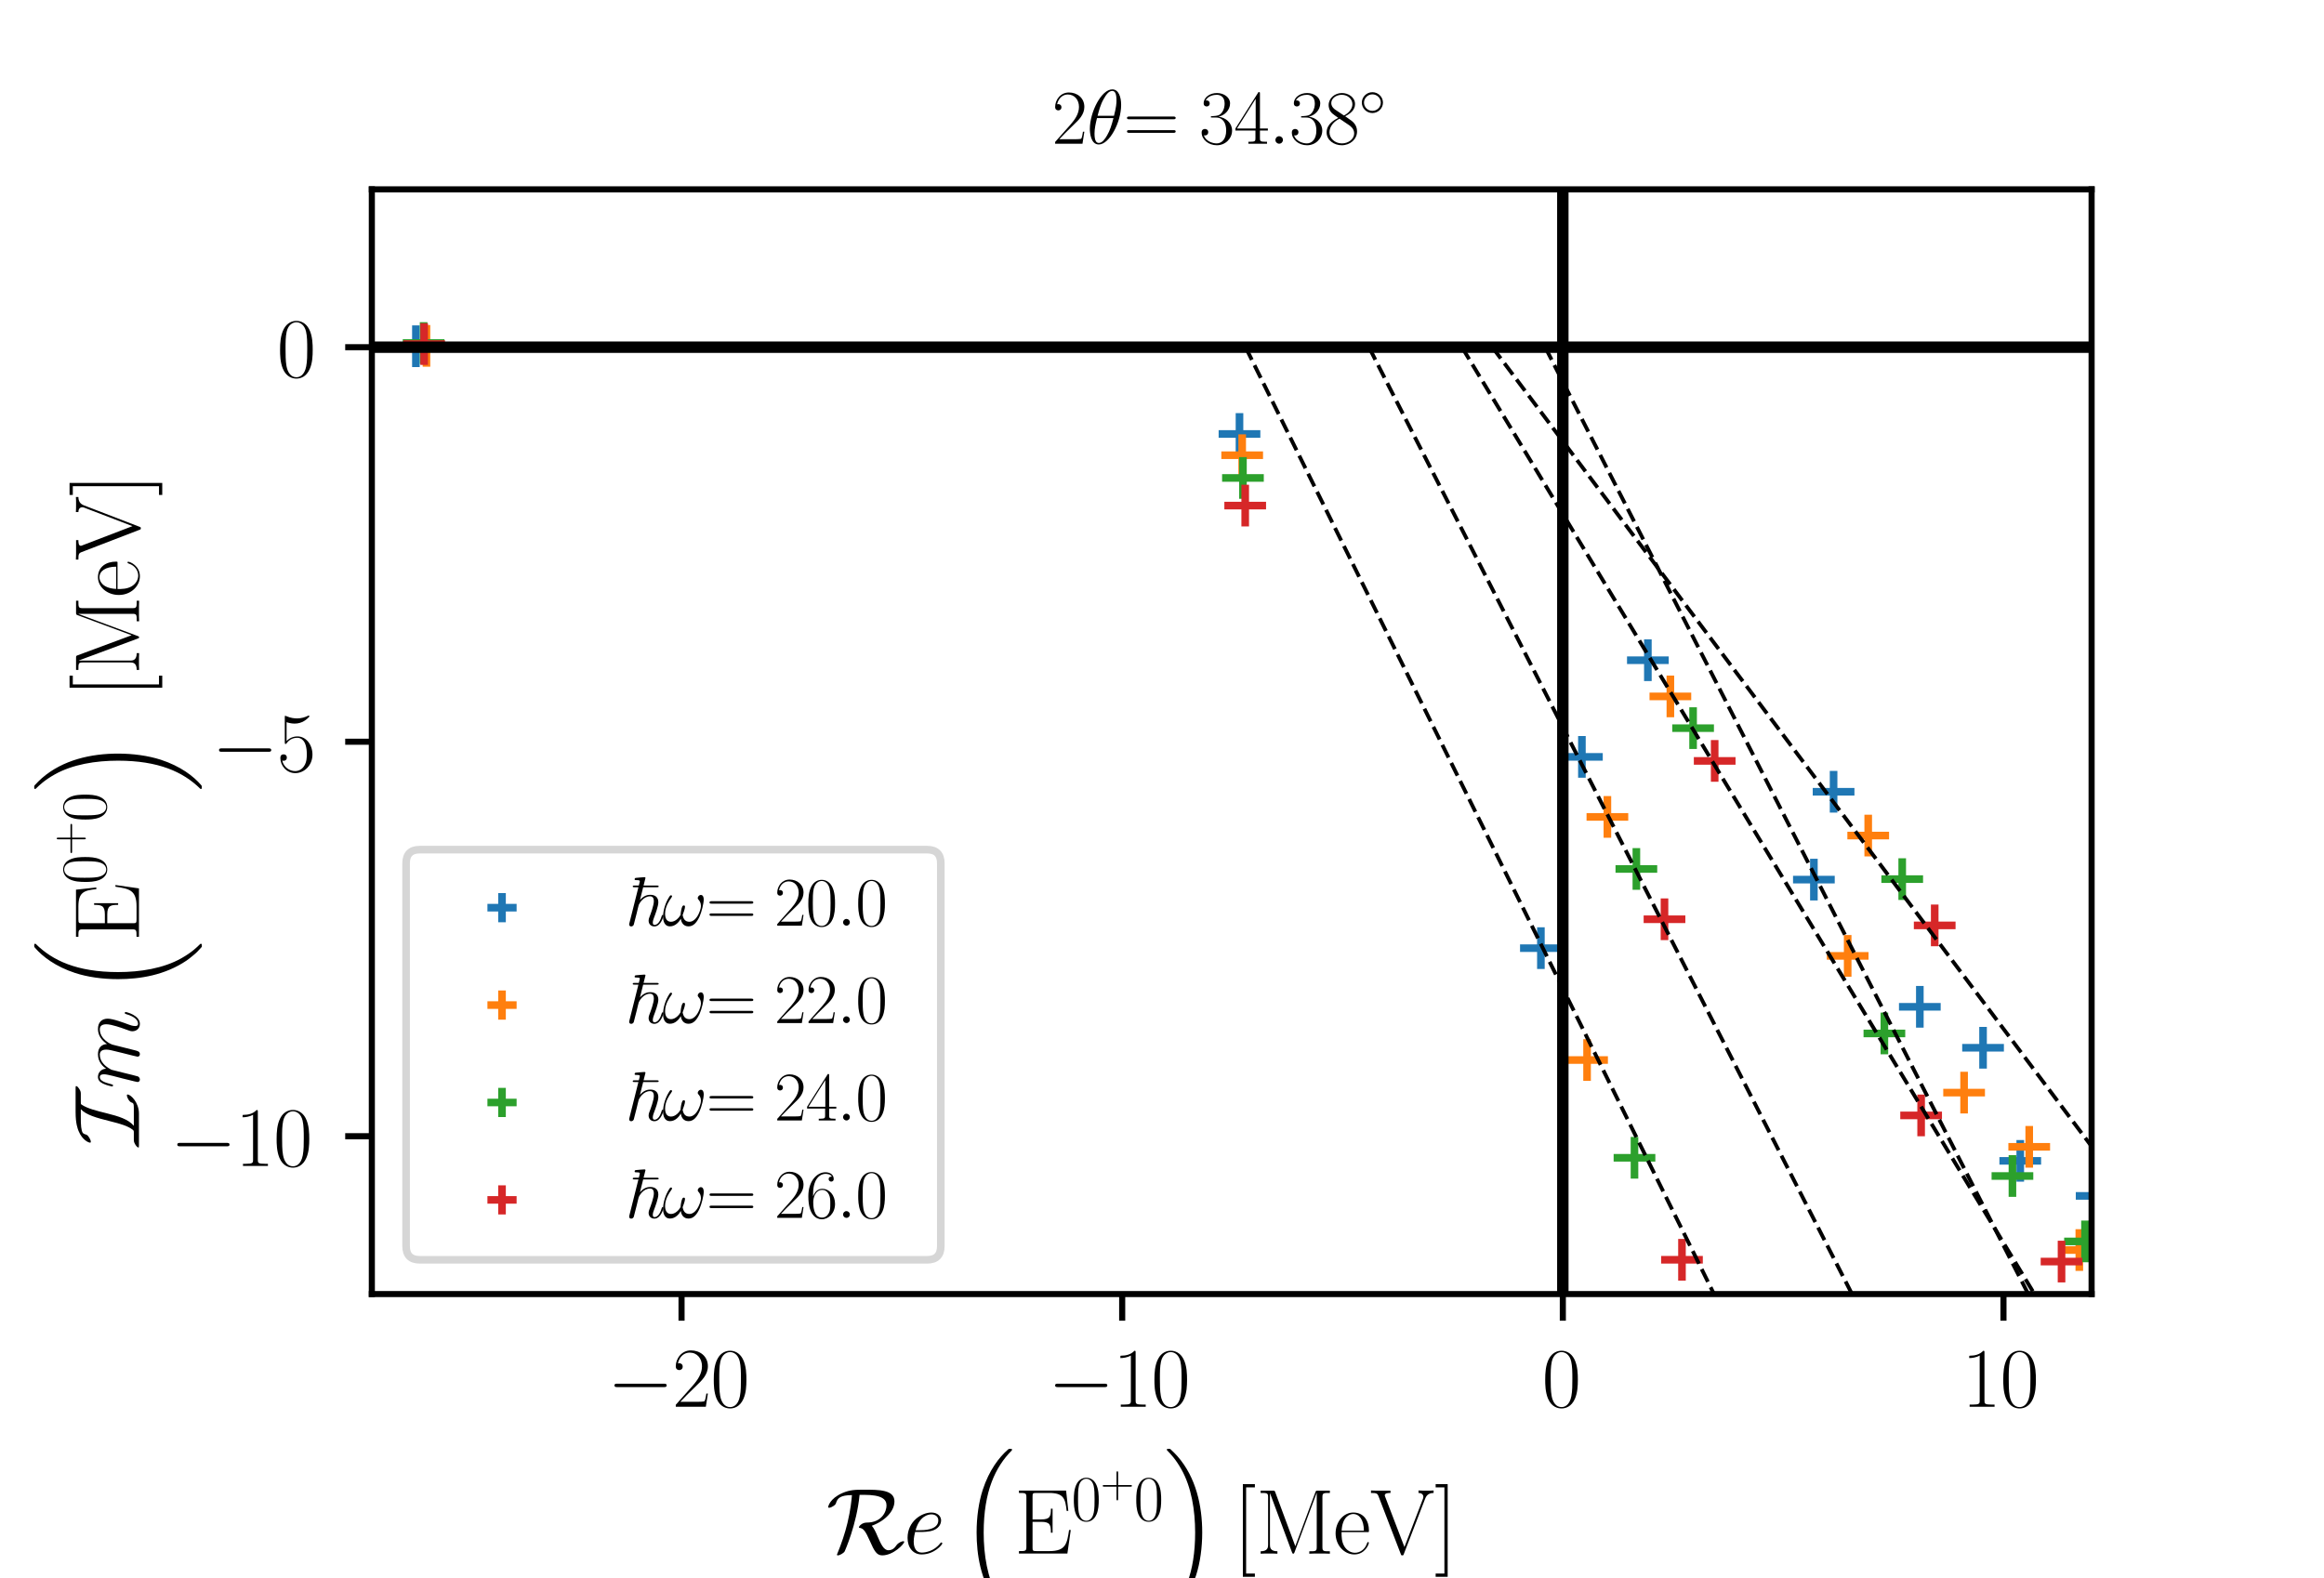 <?xml version="1.0" encoding="utf-8" standalone="no"?>
<!DOCTYPE svg PUBLIC "-//W3C//DTD SVG 1.1//EN"
  "http://www.w3.org/Graphics/SVG/1.1/DTD/svg11.dtd">
<svg xmlns:xlink="http://www.w3.org/1999/xlink" width="305.28pt" height="207.36pt" viewBox="0 0 305.28 207.36" xmlns="http://www.w3.org/2000/svg" version="1.1">
 <defs>
  <style type="text/css">*{stroke-linejoin: round; stroke-linecap: butt}</style>
 </defs>
 <g id="figure_1">
  <g id="patch_1">
   <path d="M 0 207.36 
L 305.28 207.36 
L 305.28 0 
L 0 0 
z
" style="fill: #ffffff"/>
  </g>
  <g id="axes_1">
   <g id="patch_2">
    <path d="M 48.845 170.035 
L 274.752 170.035 
L 274.752 24.883 
L 48.845 24.883 
z
" style="fill: #ffffff"/>
   </g>
   <g id="PathCollection_1">
    <defs>
     <path id="m3ebaf6b8e3" d="M -2.739 0 
L 2.739 0 
M 0 2.739 
L 0 -2.739 
" style="stroke: #1f77b4"/>
    </defs>
    <g clip-path="url(#p016a224d97)">
     <use xlink:href="#m3ebaf6b8e3" x="54.633" y="45.497" style="fill: #1f77b4; stroke: #1f77b4"/>
     <use xlink:href="#m3ebaf6b8e3" x="162.819" y="57.021" style="fill: #1f77b4; stroke: #1f77b4"/>
     <use xlink:href="#m3ebaf6b8e3" x="202.411" y="124.586" style="fill: #1f77b4; stroke: #1f77b4"/>
     <use xlink:href="#m3ebaf6b8e3" x="207.799" y="99.455" style="fill: #1f77b4; stroke: #1f77b4"/>
     <use xlink:href="#m3ebaf6b8e3" x="216.464" y="86.752" style="fill: #1f77b4; stroke: #1f77b4"/>
     <use xlink:href="#m3ebaf6b8e3" x="238.272" y="115.579" style="fill: #1f77b4; stroke: #1f77b4"/>
     <use xlink:href="#m3ebaf6b8e3" x="240.86" y="104.033" style="fill: #1f77b4; stroke: #1f77b4"/>
     <use xlink:href="#m3ebaf6b8e3" x="252.189" y="132.29" style="fill: #1f77b4; stroke: #1f77b4"/>
     <use xlink:href="#m3ebaf6b8e3" x="260.493" y="137.676" style="fill: #1f77b4; stroke: #1f77b4"/>
     <use xlink:href="#m3ebaf6b8e3" x="265.381" y="152.534" style="fill: #1f77b4; stroke: #1f77b4"/>
     <use xlink:href="#m3ebaf6b8e3" x="267.893" y="182.641" style="fill: #1f77b4; stroke: #1f77b4"/>
     <use xlink:href="#m3ebaf6b8e3" x="275.186" y="232.347" style="fill: #1f77b4; stroke: #1f77b4"/>
     <use xlink:href="#m3ebaf6b8e3" x="275.414" y="157.139" style="fill: #1f77b4; stroke: #1f77b4"/>
     <use xlink:href="#m3ebaf6b8e3" x="280.058" y="158.918" style="fill: #1f77b4; stroke: #1f77b4"/>
     <use xlink:href="#m3ebaf6b8e3" x="284.55" y="163.893" style="fill: #1f77b4; stroke: #1f77b4"/>
     <use xlink:href="#m3ebaf6b8e3" x="293.862" y="173.938" style="fill: #1f77b4; stroke: #1f77b4"/>
     <use xlink:href="#m3ebaf6b8e3" x="294.027" y="185.915" style="fill: #1f77b4; stroke: #1f77b4"/>
     <use xlink:href="#m3ebaf6b8e3" x="297.922" y="178.644" style="fill: #1f77b4; stroke: #1f77b4"/>
     <use xlink:href="#m3ebaf6b8e3" x="298.518" y="176.29" style="fill: #1f77b4; stroke: #1f77b4"/>
     <use xlink:href="#m3ebaf6b8e3" x="302.279" y="218.54" style="fill: #1f77b4; stroke: #1f77b4"/>
    </g>
   </g>
   <g id="PathCollection_2">
    <defs>
     <path id="m30202d08fd" d="M -2.739 0 
L 2.739 0 
M 0 2.739 
L 0 -2.739 
" style="stroke: #ff7f0e"/>
    </defs>
    <g clip-path="url(#p016a224d97)">
     <use xlink:href="#m30202d08fd" x="56.022" y="45.448" style="fill: #ff7f0e; stroke: #ff7f0e"/>
     <use xlink:href="#m30202d08fd" x="163.173" y="59.816" style="fill: #ff7f0e; stroke: #ff7f0e"/>
     <use xlink:href="#m30202d08fd" x="208.477" y="139.282" style="fill: #ff7f0e; stroke: #ff7f0e"/>
     <use xlink:href="#m30202d08fd" x="211.147" y="107.338" style="fill: #ff7f0e; stroke: #ff7f0e"/>
     <use xlink:href="#m30202d08fd" x="219.42" y="91.509" style="fill: #ff7f0e; stroke: #ff7f0e"/>
     <use xlink:href="#m30202d08fd" x="242.711" y="125.599" style="fill: #ff7f0e; stroke: #ff7f0e"/>
     <use xlink:href="#m30202d08fd" x="245.409" y="109.79" style="fill: #ff7f0e; stroke: #ff7f0e"/>
     <use xlink:href="#m30202d08fd" x="258.004" y="143.568" style="fill: #ff7f0e; stroke: #ff7f0e"/>
     <use xlink:href="#m30202d08fd" x="266.558" y="150.692" style="fill: #ff7f0e; stroke: #ff7f0e"/>
     <use xlink:href="#m30202d08fd" x="273.138" y="164.255" style="fill: #ff7f0e; stroke: #ff7f0e"/>
     <use xlink:href="#m30202d08fd" x="277.974" y="198.778" style="fill: #ff7f0e; stroke: #ff7f0e"/>
     <use xlink:href="#m30202d08fd" x="283.851" y="169.516" style="fill: #ff7f0e; stroke: #ff7f0e"/>
     <use xlink:href="#m30202d08fd" x="289.073" y="171.884" style="fill: #ff7f0e; stroke: #ff7f0e"/>
     <use xlink:href="#m30202d08fd" x="289.297" y="257.554" style="fill: #ff7f0e; stroke: #ff7f0e"/>
     <use xlink:href="#m30202d08fd" x="293.348" y="177.277" style="fill: #ff7f0e; stroke: #ff7f0e"/>
     <use xlink:href="#m30202d08fd" x="303.391" y="190.131" style="fill: #ff7f0e; stroke: #ff7f0e"/>
     <use xlink:href="#m30202d08fd" x="304.749" y="202.05" style="fill: #ff7f0e; stroke: #ff7f0e"/>
     <use xlink:href="#m30202d08fd" x="307.945" y="192.819" style="fill: #ff7f0e; stroke: #ff7f0e"/>
     <use xlink:href="#m30202d08fd" x="308.129" y="190.163" style="fill: #ff7f0e; stroke: #ff7f0e"/>
     <use xlink:href="#m30202d08fd" x="314.66" y="242.007" style="fill: #ff7f0e; stroke: #ff7f0e"/>
    </g>
   </g>
   <g id="PathCollection_3">
    <defs>
     <path id="m469b88cac0" d="M -2.739 0 
L 2.739 0 
M 0 2.739 
L 0 -2.739 
" style="stroke: #2ca02c"/>
    </defs>
    <g clip-path="url(#p016a224d97)">
     <use xlink:href="#m469b88cac0" x="55.647" y="45.07" style="fill: #2ca02c; stroke: #2ca02c"/>
     <use xlink:href="#m469b88cac0" x="163.273" y="62.804" style="fill: #2ca02c; stroke: #2ca02c"/>
     <use xlink:href="#m469b88cac0" x="214.706" y="152.129" style="fill: #2ca02c; stroke: #2ca02c"/>
     <use xlink:href="#m469b88cac0" x="214.953" y="114.176" style="fill: #2ca02c; stroke: #2ca02c"/>
     <use xlink:href="#m469b88cac0" x="222.404" y="95.678" style="fill: #2ca02c; stroke: #2ca02c"/>
     <use xlink:href="#m469b88cac0" x="247.533" y="135.79" style="fill: #2ca02c; stroke: #2ca02c"/>
     <use xlink:href="#m469b88cac0" x="249.874" y="115.512" style="fill: #2ca02c; stroke: #2ca02c"/>
     <use xlink:href="#m469b88cac0" x="264.353" y="154.526" style="fill: #2ca02c; stroke: #2ca02c"/>
     <use xlink:href="#m469b88cac0" x="273.886" y="163.124" style="fill: #2ca02c; stroke: #2ca02c"/>
     <use xlink:href="#m469b88cac0" x="280.869" y="176.375" style="fill: #2ca02c; stroke: #2ca02c"/>
     <use xlink:href="#m469b88cac0" x="289.049" y="214.906" style="fill: #2ca02c; stroke: #2ca02c"/>
     <use xlink:href="#m469b88cac0" x="292.622" y="181.835" style="fill: #2ca02c; stroke: #2ca02c"/>
     <use xlink:href="#m469b88cac0" x="297.607" y="183.788" style="fill: #2ca02c; stroke: #2ca02c"/>
     <use xlink:href="#m469b88cac0" x="302.687" y="190.408" style="fill: #2ca02c; stroke: #2ca02c"/>
     <use xlink:href="#m469b88cac0" x="303.995" y="282.099" style="fill: #2ca02c; stroke: #2ca02c"/>
     <use xlink:href="#m469b88cac0" x="313.946" y="204.644" style="fill: #2ca02c; stroke: #2ca02c"/>
     <use xlink:href="#m469b88cac0" x="315.893" y="217.548" style="fill: #2ca02c; stroke: #2ca02c"/>
     <use xlink:href="#m469b88cac0" x="318.098" y="204.293" style="fill: #2ca02c; stroke: #2ca02c"/>
     <use xlink:href="#m469b88cac0" x="318.203" y="207.107" style="fill: #2ca02c; stroke: #2ca02c"/>
     <use xlink:href="#m469b88cac0" x="325.955" y="228.989" style="fill: #2ca02c; stroke: #2ca02c"/>
    </g>
   </g>
   <g id="PathCollection_4">
    <defs>
     <path id="mecd56dbcec" d="M -2.739 0 
L 2.739 0 
M 0 2.739 
L 0 -2.739 
" style="stroke: #d62728"/>
    </defs>
    <g clip-path="url(#p016a224d97)">
     <use xlink:href="#mecd56dbcec" x="55.715" y="45.21" style="fill: #d62728; stroke: #d62728"/>
     <use xlink:href="#mecd56dbcec" x="163.57" y="66.436" style="fill: #d62728; stroke: #d62728"/>
     <use xlink:href="#mecd56dbcec" x="218.648" y="120.786" style="fill: #d62728; stroke: #d62728"/>
     <use xlink:href="#mecd56dbcec" x="220.944" y="165.534" style="fill: #d62728; stroke: #d62728"/>
     <use xlink:href="#mecd56dbcec" x="225.241" y="99.981" style="fill: #d62728; stroke: #d62728"/>
     <use xlink:href="#mecd56dbcec" x="252.359" y="146.56" style="fill: #d62728; stroke: #d62728"/>
     <use xlink:href="#mecd56dbcec" x="254.143" y="121.593" style="fill: #d62728; stroke: #d62728"/>
     <use xlink:href="#mecd56dbcec" x="270.803" y="165.769" style="fill: #d62728; stroke: #d62728"/>
     <use xlink:href="#mecd56dbcec" x="281.497" y="175.036" style="fill: #d62728; stroke: #d62728"/>
     <use xlink:href="#mecd56dbcec" x="288.568" y="188.97" style="fill: #d62728; stroke: #d62728"/>
     <use xlink:href="#mecd56dbcec" x="299.796" y="229.774" style="fill: #d62728; stroke: #d62728"/>
     <use xlink:href="#mecd56dbcec" x="301.408" y="194.089" style="fill: #d62728; stroke: #d62728"/>
     <use xlink:href="#mecd56dbcec" x="305.82" y="196.827" style="fill: #d62728; stroke: #d62728"/>
     <use xlink:href="#mecd56dbcec" x="311.671" y="204.1" style="fill: #d62728; stroke: #d62728"/>
     <use xlink:href="#mecd56dbcec" x="318.836" y="307.104" style="fill: #d62728; stroke: #d62728"/>
     <use xlink:href="#mecd56dbcec" x="324.265" y="219.585" style="fill: #d62728; stroke: #d62728"/>
     <use xlink:href="#mecd56dbcec" x="326.917" y="234.428" style="fill: #d62728; stroke: #d62728"/>
     <use xlink:href="#mecd56dbcec" x="328.027" y="222.082" style="fill: #d62728; stroke: #d62728"/>
     <use xlink:href="#mecd56dbcec" x="328.101" y="218.29" style="fill: #d62728; stroke: #d62728"/>
     <use xlink:href="#mecd56dbcec" x="337.33" y="247.338" style="fill: #d62728; stroke: #d62728"/>
    </g>
   </g>
   <g id="matplotlib.axis_1">
    <g id="xtick_1">
     <g id="line2d_1">
      <defs>
       <path id="m4591fe11b6" d="M 0 0 
L 0 3.5 
" style="stroke: #000000; stroke-width: 0.8"/>
      </defs>
      <g>
       <use xlink:href="#m4591fe11b6" x="89.527" y="170.035" style="stroke: #000000; stroke-width: 0.8"/>
      </g>
     </g>
     <g id="text_1">
      <!-- $\mathdefault{−20}$ -->
      <g transform="translate(79.786 184.843) scale(0.11 -0.11)">
       <defs>
        <path id="CMSY10-0" d="M 4218 1472 
C 4326 1472 4442 1472 4442 1600 
C 4442 1728 4326 1728 4218 1728 
L 755 1728 
C 646 1728 531 1728 531 1600 
C 531 1472 646 1472 755 1472 
L 4218 1472 
z
" transform="scale(0.016)"/>
        <path id="CMR17-32" d="M 2669 989 
L 2554 989 
C 2490 536 2438 459 2413 420 
C 2381 369 1920 369 1830 369 
L 602 369 
C 832 619 1280 1072 1824 1597 
C 2214 1967 2669 2402 2669 3035 
C 2669 3790 2067 4224 1395 4224 
C 691 4224 262 3604 262 3030 
C 262 2780 448 2748 525 2748 
C 589 2748 781 2787 781 3010 
C 781 3207 614 3264 525 3264 
C 486 3264 448 3258 422 3245 
C 544 3790 915 4058 1306 4058 
C 1862 4058 2227 3617 2227 3035 
C 2227 2479 1901 2000 1536 1584 
L 262 146 
L 262 0 
L 2515 0 
L 2669 989 
z
" transform="scale(0.016)"/>
        <path id="CMR17-30" d="M 2688 2025 
C 2688 2416 2682 3080 2413 3591 
C 2176 4039 1798 4198 1466 4198 
C 1158 4198 768 4058 525 3597 
C 269 3118 243 2524 243 2025 
C 243 1661 250 1106 448 619 
C 723 -39 1216 -128 1466 -128 
C 1760 -128 2208 -7 2470 600 
C 2662 1042 2688 1559 2688 2025 
z
M 1466 -26 
C 1056 -26 813 325 723 812 
C 653 1188 653 1738 653 2096 
C 653 2588 653 2997 736 3387 
C 858 3929 1216 4096 1466 4096 
C 1728 4096 2067 3923 2189 3400 
C 2272 3036 2278 2607 2278 2096 
C 2278 1680 2278 1169 2202 792 
C 2067 95 1690 -26 1466 -26 
z
" transform="scale(0.016)"/>
       </defs>
       <use xlink:href="#CMSY10-0" transform="scale(0.996)"/>
       <use xlink:href="#CMR17-32" transform="translate(77.487 0) scale(0.996)"/>
       <use xlink:href="#CMR17-30" transform="translate(123.178 0) scale(0.996)"/>
      </g>
     </g>
    </g>
    <g id="xtick_2">
     <g id="line2d_2">
      <g>
       <use xlink:href="#m4591fe11b6" x="147.41" y="170.035" style="stroke: #000000; stroke-width: 0.8"/>
      </g>
     </g>
     <g id="text_2">
      <!-- $\mathdefault{−10}$ -->
      <g transform="translate(137.669 184.843) scale(0.11 -0.11)">
       <defs>
        <path id="CMR17-31" d="M 1702 4058 
C 1702 4192 1696 4192 1606 4192 
C 1357 3916 979 3827 621 3827 
C 602 3827 570 3827 563 3808 
C 557 3795 557 3782 557 3648 
C 755 3648 1088 3686 1344 3839 
L 1344 461 
C 1344 236 1331 160 781 160 
L 589 160 
L 589 0 
C 896 0 1216 0 1523 0 
C 1830 0 2150 0 2458 0 
L 2458 160 
L 2266 160 
C 1715 160 1702 230 1702 458 
L 1702 4058 
z
" transform="scale(0.016)"/>
       </defs>
       <use xlink:href="#CMSY10-0" transform="scale(0.996)"/>
       <use xlink:href="#CMR17-31" transform="translate(77.487 0) scale(0.996)"/>
       <use xlink:href="#CMR17-30" transform="translate(123.178 0) scale(0.996)"/>
      </g>
     </g>
    </g>
    <g id="xtick_3">
     <g id="line2d_3">
      <g>
       <use xlink:href="#m4591fe11b6" x="205.293" y="170.035" style="stroke: #000000; stroke-width: 0.8"/>
      </g>
     </g>
     <g id="text_3">
      <!-- $\mathdefault{0}$ -->
      <g transform="translate(202.553 184.843) scale(0.11 -0.11)">
       <use xlink:href="#CMR17-30" transform="scale(0.996)"/>
      </g>
     </g>
    </g>
    <g id="xtick_4">
     <g id="line2d_4">
      <g>
       <use xlink:href="#m4591fe11b6" x="263.175" y="170.035" style="stroke: #000000; stroke-width: 0.8"/>
      </g>
     </g>
     <g id="text_4">
      <!-- $\mathdefault{10}$ -->
      <g transform="translate(257.696 184.843) scale(0.11 -0.11)">
       <use xlink:href="#CMR17-31" transform="scale(0.996)"/>
       <use xlink:href="#CMR17-30" transform="translate(45.69 0) scale(0.996)"/>
      </g>
     </g>
    </g>
   </g>
   <g id="matplotlib.axis_2">
    <g id="ytick_1">
     <g id="line2d_5">
      <defs>
       <path id="maabcaedc19" d="M 0 0 
L -3.5 0 
" style="stroke: #000000; stroke-width: 0.8"/>
      </defs>
      <g>
       <use xlink:href="#maabcaedc19" x="48.845" y="149.299" style="stroke: #000000; stroke-width: 0.8"/>
      </g>
     </g>
     <g id="text_5">
      <!-- $\mathdefault{−10}$ -->
      <g transform="translate(22.362 153.203) scale(0.11 -0.11)">
       <use xlink:href="#CMSY10-0" transform="scale(0.996)"/>
       <use xlink:href="#CMR17-31" transform="translate(77.487 0) scale(0.996)"/>
       <use xlink:href="#CMR17-30" transform="translate(123.178 0) scale(0.996)"/>
      </g>
     </g>
    </g>
    <g id="ytick_2">
     <g id="line2d_6">
      <g>
       <use xlink:href="#maabcaedc19" x="48.845" y="97.459" style="stroke: #000000; stroke-width: 0.8"/>
      </g>
     </g>
     <g id="text_6">
      <!-- $\mathdefault{−5}$ -->
      <g transform="translate(27.842 101.363) scale(0.11 -0.11)">
       <defs>
        <path id="CMR17-35" d="M 730 3692 
C 794 3666 1056 3584 1325 3584 
C 1920 3584 2246 3911 2432 4100 
C 2432 4157 2432 4192 2394 4192 
C 2387 4192 2374 4192 2323 4163 
C 2099 4058 1837 3973 1517 3973 
C 1325 3973 1037 3999 723 4139 
C 653 4171 640 4171 634 4171 
C 602 4171 595 4164 595 4037 
L 595 2203 
C 595 2089 595 2057 659 2057 
C 691 2057 704 2070 736 2114 
C 941 2401 1222 2522 1542 2522 
C 1766 2522 2246 2382 2246 1289 
C 2246 1085 2246 715 2054 421 
C 1894 159 1645 25 1370 25 
C 947 25 518 320 403 814 
C 429 807 480 795 506 795 
C 589 795 749 840 749 1038 
C 749 1210 627 1280 506 1280 
C 358 1280 262 1190 262 1011 
C 262 454 704 -128 1382 -128 
C 2042 -128 2669 440 2669 1264 
C 2669 2030 2170 2624 1549 2624 
C 1222 2624 947 2503 730 2274 
L 730 3692 
z
" transform="scale(0.016)"/>
       </defs>
       <use xlink:href="#CMSY10-0" transform="scale(0.996)"/>
       <use xlink:href="#CMR17-35" transform="translate(77.487 0) scale(0.996)"/>
      </g>
     </g>
    </g>
    <g id="ytick_3">
     <g id="line2d_7">
      <g>
       <use xlink:href="#maabcaedc19" x="48.845" y="45.619" style="stroke: #000000; stroke-width: 0.8"/>
      </g>
     </g>
     <g id="text_7">
      <!-- $\mathdefault{0}$ -->
      <g transform="translate(36.365 49.523) scale(0.11 -0.11)">
       <use xlink:href="#CMR17-30" transform="scale(0.996)"/>
      </g>
     </g>
    </g>
   </g>
   <g id="line2d_8">
    <path d="M 163.617 45.619 
L 169.554 57.623 
L 175.49 69.627 
L 181.427 81.63 
L 187.364 93.634 
L 193.301 105.638 
L 199.237 117.642 
L 205.174 129.646 
L 211.111 141.649 
L 217.047 153.653 
L 222.984 165.657 
L 228.921 177.661 
L 234.857 189.664 
L 240.794 201.668 
L 244.104 208.36 
" clip-path="url(#p016a224d97)" style="fill: none; stroke-dasharray: 1.85,0.8; stroke-dashoffset: 0; stroke: #000000; stroke-width: 0.5"/>
   </g>
   <g id="line2d_9">
    <path d="M 179.824 45.619 
L 185.761 57.259 
L 191.698 68.899 
L 197.634 80.539 
L 203.571 92.179 
L 209.508 103.819 
L 215.444 115.459 
L 221.381 127.099 
L 227.318 138.739 
L 233.255 150.379 
L 239.191 162.019 
L 245.128 173.659 
L 251.065 185.299 
L 257.001 196.939 
L 262.826 208.36 
" clip-path="url(#p016a224d97)" style="fill: none; stroke-dasharray: 1.85,0.8; stroke-dashoffset: 0; stroke: #000000; stroke-width: 0.5"/>
   </g>
   <g id="line2d_10">
    <path d="M 192.038 45.619 
L 197.974 55.44 
L 203.911 65.262 
L 209.848 75.083 
L 215.784 84.904 
L 221.721 94.725 
L 227.658 104.547 
L 233.594 114.368 
L 239.531 124.189 
L 245.468 134.011 
L 251.404 143.832 
L 257.341 153.653 
L 263.278 163.474 
L 269.215 173.296 
L 275.151 183.117 
L 281.088 192.938 
L 287.025 202.759 
L 290.41 208.36 
" clip-path="url(#p016a224d97)" style="fill: none; stroke-dasharray: 1.85,0.8; stroke-dashoffset: 0; stroke: #000000; stroke-width: 0.5"/>
   </g>
   <g id="line2d_11">
    <path d="M 202.977 45.619 
L 208.914 57.259 
L 214.851 68.899 
L 220.787 80.539 
L 226.724 92.179 
L 232.661 103.819 
L 238.598 115.459 
L 244.534 127.099 
L 250.471 138.739 
L 256.408 150.379 
L 262.344 162.019 
L 268.281 173.659 
L 274.218 185.299 
L 280.154 196.939 
L 285.979 208.36 
" clip-path="url(#p016a224d97)" style="fill: none; stroke-dasharray: 1.85,0.8; stroke-dashoffset: 0; stroke: #000000; stroke-width: 0.5"/>
   </g>
   <g id="line2d_12">
    <path d="M 196.031 45.619 
L 201.968 53.539 
L 207.905 61.458 
L 213.842 69.378 
L 219.778 77.297 
L 225.715 85.217 
L 231.652 93.137 
L 237.588 101.056 
L 243.525 108.976 
L 249.462 116.895 
L 255.398 124.815 
L 261.335 132.734 
L 267.272 140.654 
L 273.208 148.574 
L 279.145 156.493 
L 285.082 164.413 
L 291.019 172.332 
L 296.955 180.252 
L 302.892 188.171 
L 306.28 192.691 
" clip-path="url(#p016a224d97)" style="fill: none; stroke-dasharray: 1.85,0.8; stroke-dashoffset: 0; stroke: #000000; stroke-width: 0.5"/>
   </g>
   <g id="line2d_13">
    <path d="M 48.845 45.619 
L 274.752 45.619 
" clip-path="url(#p016a224d97)" style="fill: none; stroke: #000000; stroke-width: 1.5; stroke-linecap: square"/>
   </g>
   <g id="line2d_14">
    <path d="M 205.293 170.035 
L 205.293 24.883 
" clip-path="url(#p016a224d97)" style="fill: none; stroke: #000000; stroke-width: 1.5; stroke-linecap: square"/>
   </g>
   <g id="patch_3">
    <path d="M 48.845 170.035 
L 48.845 24.883 
" style="fill: none; stroke: #000000; stroke-width: 0.8; stroke-linejoin: miter; stroke-linecap: square"/>
   </g>
   <g id="patch_4">
    <path d="M 274.752 170.035 
L 274.752 24.883 
" style="fill: none; stroke: #000000; stroke-width: 0.8; stroke-linejoin: miter; stroke-linecap: square"/>
   </g>
   <g id="patch_5">
    <path d="M 48.845 170.035 
L 274.752 170.035 
" style="fill: none; stroke: #000000; stroke-width: 0.8; stroke-linejoin: miter; stroke-linecap: square"/>
   </g>
   <g id="patch_6">
    <path d="M 48.845 24.883 
L 274.752 24.883 
" style="fill: none; stroke: #000000; stroke-width: 0.8; stroke-linejoin: miter; stroke-linecap: square"/>
   </g>
   <g id="text_8">
    <!-- $2$$\theta$$=34.38^\circ$ -->
    <g transform="translate(138.186 18.883) scale(0.1 -0.1)">
     <defs>
      <path id="CMMI12-12" d="M 2835 3200 
C 2835 3850 2630 4480 2106 4480 
C 1210 4480 256 2615 256 1216 
C 256 923 320 -64 992 -64 
C 1862 -64 2835 1756 2835 3200 
z
M 896 2304 
C 992 2679 1126 3214 1382 3665 
C 1594 4047 1818 4352 2099 4352 
C 2310 4352 2451 4174 2451 3564 
C 2451 3334 2432 3017 2246 2304 
L 896 2304 
z
M 2202 2113 
C 2042 1490 1907 1088 1677 687 
C 1491 363 1267 64 998 64 
C 800 64 640 217 640 846 
C 640 1260 742 1693 845 2113 
L 2202 2113 
z
" transform="scale(0.016)"/>
      <path id="CMR17-3d" d="M 4115 2017 
C 4211 2017 4307 2017 4307 2125 
C 4307 2240 4198 2240 4090 2240 
L 512 2240 
C 403 2240 294 2240 294 2125 
C 294 2017 390 2017 486 2017 
L 4115 2017 
z
M 4090 896 
C 4198 896 4307 896 4307 1011 
C 4307 1119 4211 1119 4115 1119 
L 486 1119 
C 390 1119 294 1119 294 1011 
C 294 896 403 896 512 896 
L 4090 896 
z
" transform="scale(0.016)"/>
      <path id="CMR17-33" d="M 1414 2157 
C 1984 2157 2234 1662 2234 1090 
C 2234 320 1824 25 1453 25 
C 1114 25 563 194 390 693 
C 422 680 454 680 486 680 
C 640 680 755 782 755 948 
C 755 1133 614 1216 486 1216 
C 378 1216 211 1165 211 926 
C 211 335 787 -128 1466 -128 
C 2176 -128 2720 430 2720 1085 
C 2720 1707 2208 2157 1600 2227 
C 2086 2328 2554 2756 2554 3329 
C 2554 3820 2048 4179 1472 4179 
C 890 4179 378 3829 378 3329 
C 378 3110 544 3072 627 3072 
C 762 3072 877 3155 877 3321 
C 877 3486 762 3569 627 3569 
C 602 3569 570 3569 544 3557 
C 730 3959 1235 4032 1459 4032 
C 1683 4032 2106 3925 2106 3320 
C 2106 3143 2080 2828 1862 2550 
C 1670 2304 1453 2304 1242 2284 
C 1210 2284 1062 2269 1037 2269 
C 992 2263 966 2257 966 2208 
C 966 2163 973 2157 1101 2157 
L 1414 2157 
z
" transform="scale(0.016)"/>
      <path id="CMR17-34" d="M 2150 4122 
C 2150 4256 2144 4256 2029 4256 
L 128 1254 
L 128 1088 
L 1779 1088 
L 1779 457 
C 1779 224 1766 160 1318 160 
L 1197 160 
L 1197 0 
C 1402 0 1747 0 1965 0 
C 2182 0 2528 0 2733 0 
L 2733 160 
L 2611 160 
C 2163 160 2150 224 2150 457 
L 2150 1088 
L 2803 1088 
L 2803 1254 
L 2150 1254 
L 2150 4122 
z
M 1798 3703 
L 1798 1254 
L 256 1254 
L 1798 3703 
z
" transform="scale(0.016)"/>
      <path id="CMMI12-3a" d="M 1178 307 
C 1178 492 1024 619 870 619 
C 685 619 557 466 557 313 
C 557 128 710 0 864 0 
C 1050 0 1178 153 1178 307 
z
" transform="scale(0.016)"/>
      <path id="CMR17-38" d="M 1741 2264 
C 2144 2467 2554 2773 2554 3263 
C 2554 3841 1990 4179 1472 4179 
C 890 4179 378 3759 378 3180 
C 378 3021 416 2747 666 2505 
C 730 2442 998 2251 1171 2130 
C 883 1983 211 1634 211 934 
C 211 279 838 -128 1459 -128 
C 2144 -128 2720 362 2720 1010 
C 2720 1590 2330 1857 2074 2029 
L 1741 2264 
z
M 902 2822 
C 851 2854 595 3051 595 3351 
C 595 3739 998 4032 1459 4032 
C 1965 4032 2336 3676 2336 3262 
C 2336 2669 1670 2331 1638 2331 
C 1632 2331 1626 2331 1574 2370 
L 902 2822 
z
M 2080 1519 
C 2176 1449 2483 1240 2483 851 
C 2483 381 2010 25 1472 25 
C 890 25 448 438 448 940 
C 448 1443 838 1862 1280 2060 
L 2080 1519 
z
" transform="scale(0.016)"/>
      <path id="CMSY10-e" d="M 2842 1600 
C 2842 2277 2272 2828 1600 2828 
C 909 2828 352 2264 352 1600 
C 352 930 909 372 1600 372 
C 2272 372 2842 923 2842 1600 
z
M 1600 628 
C 1043 628 608 1070 608 1600 
C 608 2130 1050 2572 1600 2572 
C 2131 2572 2586 2142 2586 1600 
C 2586 1058 2131 628 1600 628 
z
" transform="scale(0.016)"/>
     </defs>
     <use xlink:href="#CMR17-32" transform="scale(0.996)"/>
     <use xlink:href="#CMMI12-12" transform="translate(45.69 0) scale(0.996)"/>
     <use xlink:href="#CMR17-3d" transform="translate(93.86 0) scale(0.996)"/>
     <use xlink:href="#CMR17-33" transform="translate(193.249 0) scale(0.996)"/>
     <use xlink:href="#CMR17-34" transform="translate(238.939 0) scale(0.996)"/>
     <use xlink:href="#CMMI12-3a" transform="translate(284.63 0) scale(0.996)"/>
     <use xlink:href="#CMR17-33" transform="translate(311.727 0) scale(0.996)"/>
     <use xlink:href="#CMR17-38" transform="translate(357.417 0) scale(0.996)"/>
     <use xlink:href="#CMSY10-e" transform="translate(403.108 36.154) scale(0.697)"/>
    </g>
   </g>
   <g id="legend_1">
    <g id="patch_7">
     <path d="M 55.145 165.535 
L 121.785 165.535 
Q 123.585 165.535 123.585 163.735 
L 123.585 113.442 
Q 123.585 111.642 121.785 111.642 
L 55.145 111.642 
Q 53.345 111.642 53.345 113.442 
L 53.345 163.735 
Q 53.345 165.535 55.145 165.535 
z
" style="fill: #ffffff; opacity: 0.8; stroke: #cccccc; stroke-linejoin: miter"/>
    </g>
    <g id="PathCollection_5">
     <defs>
      <path id="m23f0f5c3a4" d="M -1.917 0 
L 1.917 0 
M 0 1.917 
L 0 -1.917 
" style="stroke: #1f77b4"/>
     </defs>
     <g>
      <use xlink:href="#m23f0f5c3a4" x="65.945" y="119.268" style="fill: #1f77b4; stroke: #1f77b4"/>
     </g>
    </g>
    <g id="text_9">
     <!-- $\hbar\omega$$ =20.0$ -->
     <g transform="translate(82.145 121.631) scale(0.09 -0.09)">
      <defs>
       <path id="MSBM10-7e" d="M 1632 3520 
L 2874 3520 
C 2982 3520 3053 3520 3053 3597 
C 3053 3680 2976 3680 2854 3680 
L 1670 3680 
C 1715 3840 1715 3853 1754 4013 
C 1786 4128 1843 4352 1843 4365 
C 1843 4422 1805 4442 1754 4442 
C 1632 4442 1126 4390 973 4378 
C 922 4371 851 4365 851 4243 
C 851 4173 915 4173 1005 4173 
C 1312 4173 1325 4128 1325 4064 
C 1325 4019 1267 3808 1235 3680 
L 877 3680 
C 749 3680 678 3680 678 3597 
C 678 3520 736 3520 858 3520 
L 1197 3520 
L 378 256 
C 352 160 352 147 352 109 
C 352 -32 461 -70 538 -70 
C 659 -70 749 19 774 102 
C 787 134 858 422 896 582 
L 1043 1152 
C 1062 1248 1126 1491 1146 1587 
C 1178 1690 1222 1888 1229 1907 
C 1280 2016 1626 2688 2266 2688 
C 2547 2688 2611 2458 2611 2246 
C 2611 1850 2317 1069 2202 774 
C 2163 672 2131 582 2131 461 
C 2131 128 2368 -70 2656 -70 
C 3270 -70 3494 877 3494 915 
C 3494 979 3437 979 3418 979 
C 3354 979 3354 960 3322 864 
C 3136 211 2848 70 2675 70 
C 2554 70 2515 147 2515 282 
C 2515 442 2586 621 2624 730 
C 2733 1011 3021 1779 3021 2138 
C 3021 2605 2726 2829 2285 2829 
C 2086 2829 1702 2784 1338 2342 
L 1632 3520 
z
" transform="scale(0.016)"/>
       <path id="CMMI12-21" d="M 3802 2395 
C 3802 2580 3750 2816 3526 2816 
C 3398 2816 3251 2657 3251 2529 
C 3251 2472 3277 2434 3328 2376 
C 3424 2268 3546 2096 3546 1797 
C 3546 1567 3405 1204 3302 1007 
C 3123 656 2829 357 2496 357 
C 2093 357 1939 615 1869 975 
C 1939 1143 2086 1560 2086 1728 
C 2086 1798 2061 1856 1978 1856 
C 1933 1856 1882 1831 1850 1779 
C 1760 1638 1677 1129 1683 994 
C 1562 756 1216 357 806 357 
C 378 357 262 733 262 1096 
C 262 1758 678 2338 794 2497 
C 858 2593 902 2657 902 2669 
C 902 2714 877 2784 819 2784 
C 717 2784 685 2701 634 2625 
C 307 2121 77 1414 77 803 
C 77 408 224 -64 704 -64 
C 1235 -64 1568 391 1702 634 
C 1754 275 1946 -64 2413 -64 
C 2899 -64 3206 363 3437 879 
C 3603 1249 3802 2045 3802 2395 
z
" transform="scale(0.016)"/>
      </defs>
      <use xlink:href="#MSBM10-7e" transform="scale(0.996)"/>
      <use xlink:href="#CMMI12-21" transform="translate(53.826 0) scale(0.996)"/>
      <use xlink:href="#CMR17-3d" transform="translate(118.145 0) scale(0.996)"/>
      <use xlink:href="#CMR17-32" transform="translate(217.533 0) scale(0.996)"/>
      <use xlink:href="#CMR17-30" transform="translate(263.224 0) scale(0.996)"/>
      <use xlink:href="#CMMI12-3a" transform="translate(308.914 0) scale(0.996)"/>
      <use xlink:href="#CMR17-30" transform="translate(336.011 0) scale(0.996)"/>
     </g>
    </g>
    <g id="PathCollection_6">
     <defs>
      <path id="m089d2cb54c" d="M -1.917 0 
L 1.917 0 
M 0 1.917 
L 0 -1.917 
" style="stroke: #ff7f0e"/>
     </defs>
     <g>
      <use xlink:href="#m089d2cb54c" x="65.945" y="132.066" style="fill: #ff7f0e; stroke: #ff7f0e"/>
     </g>
    </g>
    <g id="text_10">
     <!-- $\hbar\omega$$ =22.0$ -->
     <g transform="translate(82.145 134.429) scale(0.09 -0.09)">
      <use xlink:href="#MSBM10-7e" transform="scale(0.996)"/>
      <use xlink:href="#CMMI12-21" transform="translate(53.826 0) scale(0.996)"/>
      <use xlink:href="#CMR17-3d" transform="translate(118.145 0) scale(0.996)"/>
      <use xlink:href="#CMR17-32" transform="translate(217.533 0) scale(0.996)"/>
      <use xlink:href="#CMR17-32" transform="translate(263.224 0) scale(0.996)"/>
      <use xlink:href="#CMMI12-3a" transform="translate(308.914 0) scale(0.996)"/>
      <use xlink:href="#CMR17-30" transform="translate(336.011 0) scale(0.996)"/>
     </g>
    </g>
    <g id="PathCollection_7">
     <defs>
      <path id="mcb4bfbfce4" d="M -1.917 0 
L 1.917 0 
M 0 1.917 
L 0 -1.917 
" style="stroke: #2ca02c"/>
     </defs>
     <g>
      <use xlink:href="#mcb4bfbfce4" x="65.945" y="144.865" style="fill: #2ca02c; stroke: #2ca02c"/>
     </g>
    </g>
    <g id="text_11">
     <!-- $\hbar\omega$$ =24.0$ -->
     <g transform="translate(82.145 147.227) scale(0.09 -0.09)">
      <use xlink:href="#MSBM10-7e" transform="scale(0.996)"/>
      <use xlink:href="#CMMI12-21" transform="translate(53.826 0) scale(0.996)"/>
      <use xlink:href="#CMR17-3d" transform="translate(118.145 0) scale(0.996)"/>
      <use xlink:href="#CMR17-32" transform="translate(217.533 0) scale(0.996)"/>
      <use xlink:href="#CMR17-34" transform="translate(263.224 0) scale(0.996)"/>
      <use xlink:href="#CMMI12-3a" transform="translate(308.914 0) scale(0.996)"/>
      <use xlink:href="#CMR17-30" transform="translate(336.011 0) scale(0.996)"/>
     </g>
    </g>
    <g id="PathCollection_8">
     <defs>
      <path id="m9cfd98b117" d="M -1.917 0 
L 1.917 0 
M 0 1.917 
L 0 -1.917 
" style="stroke: #d62728"/>
     </defs>
     <g>
      <use xlink:href="#m9cfd98b117" x="65.945" y="157.663" style="fill: #d62728; stroke: #d62728"/>
     </g>
    </g>
    <g id="text_12">
     <!-- $\hbar\omega$$ =26.0$ -->
     <g transform="translate(82.145 160.025) scale(0.09 -0.09)">
      <defs>
       <path id="CMR17-36" d="M 678 2176 
C 678 3690 1395 4032 1811 4032 
C 1946 4032 2272 4009 2400 3776 
C 2298 3776 2106 3776 2106 3553 
C 2106 3381 2246 3323 2336 3323 
C 2394 3323 2566 3348 2566 3560 
C 2566 3954 2246 4179 1805 4179 
C 1043 4179 243 3390 243 1984 
C 243 253 966 -128 1478 -128 
C 2099 -128 2688 427 2688 1283 
C 2688 2081 2170 2662 1517 2662 
C 1126 2662 838 2407 678 1960 
L 678 2176 
z
M 1478 25 
C 691 25 691 1200 691 1436 
C 691 1896 909 2560 1504 2560 
C 1613 2560 1926 2560 2138 2120 
C 2253 1870 2253 1609 2253 1289 
C 2253 944 2253 690 2118 434 
C 1978 171 1773 25 1478 25 
z
" transform="scale(0.016)"/>
      </defs>
      <use xlink:href="#MSBM10-7e" transform="scale(0.996)"/>
      <use xlink:href="#CMMI12-21" transform="translate(53.826 0) scale(0.996)"/>
      <use xlink:href="#CMR17-3d" transform="translate(118.145 0) scale(0.996)"/>
      <use xlink:href="#CMR17-32" transform="translate(217.533 0) scale(0.996)"/>
      <use xlink:href="#CMR17-36" transform="translate(263.224 0) scale(0.996)"/>
      <use xlink:href="#CMMI12-3a" transform="translate(308.914 0) scale(0.996)"/>
      <use xlink:href="#CMR17-30" transform="translate(336.011 0) scale(0.996)"/>
     </g>
    </g>
   </g>
  </g>
  <g id="text_13">
   <!-- $\mathcal{R}e\left(\mathrm{E^{0^{+}0}}\right)[\SI[]{}{\mega\eV}]$ -->
   <g transform="translate(108.534 204.128) scale(0.12 -0.12)">
    <defs>
     <path id="CMSY10-52" d="M 2592 4032 
C 3821 4032 4141 3727 4141 3299 
C 4141 2904 3834 2125 2778 2125 
C 2464 2125 2246 1881 2246 1805 
C 2246 1767 2272 1767 2278 1767 
C 2547 1722 2675 1594 3008 839 
C 3302 167 3469 -128 3846 -128 
C 4621 -128 5357 659 5357 800 
C 5357 845 5306 845 5286 845 
C 5210 845 4960 755 4826 570 
C 4723 423 4582 224 4269 224 
C 3942 224 3744 679 3526 1178 
C 3392 1498 3277 1735 3130 1907 
C 4058 2247 4685 2919 4685 3584 
C 4685 4384 3610 4384 2643 4384 
C 2003 4384 1645 4384 1107 4154 
C 250 3776 134 3245 134 3194 
C 134 3155 160 3143 198 3143 
C 301 3143 448 3234 499 3267 
C 634 3359 653 3398 691 3522 
C 781 3784 960 4013 1766 4013 
C 1734 3625 1677 3033 1459 2102 
C 1286 1388 1050 687 768 6 
C 736 -64 736 -77 736 -83 
C 736 -128 787 -128 800 -128 
C 928 -128 1197 26 1267 147 
C 1280 179 2093 1984 2291 4032 
L 2592 4032 
z
" transform="scale(0.016)"/>
     <path id="CMMI12-65" d="M 1146 1479 
C 1318 1479 1754 1479 2061 1595 
C 2547 1783 2592 2158 2592 2274 
C 2592 2558 2349 2816 1926 2816 
C 1254 2816 288 2210 288 1073 
C 288 402 672 -64 1254 -64 
C 2125 -64 2675 609 2675 692 
C 2675 730 2637 762 2611 762 
C 2592 762 2586 756 2528 699 
C 2118 159 1510 64 1267 64 
C 902 64 710 350 710 822 
C 710 911 710 1071 806 1479 
L 1146 1479 
z
M 838 1600 
C 1114 2592 1722 2689 1926 2689 
C 2208 2689 2400 2522 2400 2277 
C 2400 1600 1376 1600 1107 1600 
L 838 1600 
z
" transform="scale(0.016)"/>
     <path id="CMEX10-10" d="M 3296 -11187 
C 3309 -11194 3366 -11258 3373 -11258 
L 3514 -11258 
C 3533 -11258 3584 -11251 3584 -11194 
C 3584 -11168 3571 -11155 3558 -11136 
C 3328 -10906 2982 -10554 2586 -9850 
C 1894 -8621 1638 -7040 1638 -5504 
C 1638 -2662 2445 -992 3565 141 
C 3584 160 3584 179 3584 192 
C 3584 256 3539 256 3462 256 
C 3379 256 3366 256 3309 205 
C 2701 -320 2016 -1210 1574 -2560 
C 1299 -3405 1152 -4435 1152 -5498 
C 1152 -7014 1427 -8730 2432 -10214 
C 2605 -10464 2842 -10726 2842 -10733 
C 2906 -10810 2995 -10912 3046 -10957 
L 3296 -11187 
z
" transform="scale(0.016)"/>
     <path id="CMR17-45" d="M 3885 1615 
L 3770 1615 
C 3629 676 3546 166 2419 166 
L 1530 166 
C 1274 166 1261 197 1261 414 
L 1261 2176 
L 1862 2176 
C 2464 2176 2522 1960 2522 1430 
L 2637 1430 
L 2637 3081 
L 2522 3081 
C 2522 2557 2464 2342 1862 2342 
L 1261 2342 
L 1261 3913 
C 1261 4128 1274 4160 1530 4160 
L 2406 4160 
C 3398 4160 3514 3769 3603 2929 
L 3718 2929 
L 3565 4325 
L 326 4325 
L 326 4160 
C 768 4160 838 4160 838 3874 
L 838 451 
C 838 166 768 166 326 166 
L 326 0 
L 3654 0 
L 3885 1615 
z
" transform="scale(0.016)"/>
     <path id="CMR17-2b" d="M 2413 1472 
L 4109 1472 
C 4198 1472 4307 1472 4307 1580 
C 4307 1695 4205 1695 4109 1695 
L 2413 1695 
L 2413 3386 
C 2413 3475 2413 3584 2304 3584 
C 2189 3584 2189 3482 2189 3386 
L 2189 1695 
L 493 1695 
C 403 1695 294 1695 294 1587 
C 294 1472 397 1472 493 1472 
L 2189 1472 
L 2189 -218 
C 2189 -307 2189 -416 2298 -416 
C 2413 -416 2413 -314 2413 -218 
L 2413 1472 
z
" transform="scale(0.016)"/>
     <path id="CMEX10-11" d="M 2662 -5498 
C 2662 -3661 2234 -1709 973 -269 
C 883 -166 646 83 493 218 
C 448 256 435 256 352 256 
C 288 256 230 256 230 192 
C 230 166 256 141 269 128 
C 486 -96 832 -448 1229 -1152 
C 1920 -2381 2176 -3962 2176 -5498 
C 2176 -8275 1408 -9971 256 -11142 
C 243 -11155 230 -11174 230 -11194 
C 230 -11258 288 -11258 352 -11258 
C 435 -11258 448 -11258 506 -11206 
C 1114 -10682 1798 -9792 2240 -8442 
C 2522 -7565 2662 -6528 2662 -5498 
z
" transform="scale(0.016)"/>
     <path id="CMR17-5b" d="M 1504 -1600 
L 1504 -1377 
L 902 -1377 
L 902 4544 
L 1504 4544 
L 1504 4767 
L 678 4767 
L 678 -1600 
L 1504 -1600 
z
" transform="scale(0.016)"/>
     <path id="CMR17-4d" d="M 1338 4224 
C 1299 4320 1293 4320 1158 4320 
L 339 4320 
L 339 4160 
C 781 4160 851 4160 851 3875 
L 851 610 
C 851 451 851 153 339 153 
L 339 -13 
C 486 0 755 0 915 0 
C 1075 0 1344 0 1491 -13 
L 1491 153 
C 979 153 979 451 979 610 
L 979 4135 
L 986 4135 
L 2490 89 
C 2515 25 2528 -13 2579 -13 
C 2630 -13 2643 25 2669 89 
L 4186 4166 
L 4192 4166 
L 4192 438 
C 4192 153 4122 153 3680 153 
L 3680 -13 
C 3853 0 4198 0 4384 0 
C 4570 0 4922 0 5094 -13 
L 5094 153 
C 4653 153 4582 153 4582 438 
L 4582 3875 
C 4582 4160 4653 4160 5094 4160 
L 5094 4320 
L 4282 4320 
C 4147 4320 4141 4314 4102 4218 
L 2720 502 
L 1338 4224 
z
" transform="scale(0.016)"/>
     <path id="CMR17-65" d="M 2438 1472 
C 2464 1498 2464 1511 2464 1576 
C 2464 2238 2118 2816 1389 2816 
C 710 2816 173 2169 173 1383 
C 173 551 781 -64 1459 -64 
C 2176 -64 2458 607 2458 740 
C 2458 784 2419 784 2406 784 
C 2362 784 2355 771 2330 696 
C 2189 265 1837 51 1504 51 
C 1229 51 954 203 781 480 
C 582 803 582 1176 582 1472 
L 2438 1472 
z
M 589 1568 
C 634 2505 1126 2714 1382 2714 
C 1818 2714 2112 2297 2118 1568 
L 589 1568 
z
" transform="scale(0.016)"/>
     <path id="CMR17-56" d="M 3776 3745 
C 3834 3886 3936 4160 4365 4160 
L 4365 4332 
C 4218 4319 4051 4319 3891 4319 
C 3738 4319 3475 4319 3328 4332 
L 3328 4160 
C 3648 4160 3661 3936 3661 3898 
C 3661 3827 3642 3783 3622 3732 
L 2362 446 
L 1043 3886 
C 1024 3931 1011 3963 1011 3994 
C 1011 4160 1267 4160 1402 4160 
L 1402 4319 
C 1197 4319 896 4319 685 4319 
C 518 4319 218 4319 64 4332 
L 64 4160 
C 435 4160 506 4135 582 3931 
L 2106 -26 
C 2138 -115 2144 -128 2214 -128 
C 2285 -128 2291 -115 2323 -26 
L 3776 3745 
z
" transform="scale(0.016)"/>
     <path id="CMR17-5d" d="M 915 4767 
L 90 4767 
L 90 4544 
L 691 4544 
L 691 -1377 
L 90 -1377 
L 90 -1600 
L 915 -1600 
L 915 4767 
z
" transform="scale(0.016)"/>
    </defs>
    <use xlink:href="#CMSY10-52" transform="scale(0.996)"/>
    <use xlink:href="#CMMI12-65" transform="translate(84.434 0) scale(0.996)"/>
    <use xlink:href="#CMEX10-10" transform="translate(146.25 110.586) scale(0.996)"/>
    <use xlink:href="#CMR17-45" transform="translate(205.749 0) scale(0.996)"/>
    <use xlink:href="#CMR17-30" transform="translate(268.336 36.154) scale(0.697)"/>
    <use xlink:href="#CMR17-2b" transform="translate(300.319 61.461) scale(0.498)"/>
    <use xlink:href="#CMR17-30" transform="translate(336.674 36.154) scale(0.697)"/>
    <use xlink:href="#CMEX10-11" transform="translate(369.156 110.586) scale(0.996)"/>
    <use xlink:href="#CMR17-5b" transform="translate(445.259 0) scale(0.996)"/>
    <use xlink:href="#CMR17-4d" transform="translate(470.131 0) scale(0.996)"/>
    <use xlink:href="#CMR17-65" transform="translate(554.817 0) scale(0.996)"/>
    <use xlink:href="#CMR17-56" transform="translate(595.303 0) scale(0.996)"/>
    <use xlink:href="#CMR17-5d" transform="translate(665.677 0) scale(0.996)"/>
   </g>
  </g>
  <g id="text_14">
   <!-- $\mathcal{I}m\left(\mathrm{E^{0^{+}0}}\right)\ [\SI[]{}{\mega\eV}]$ -->
   <g transform="translate(18.253 150.485) rotate(-90) scale(0.12 -0.12)">
    <defs>
     <path id="CMSY10-49" d="M 2272 4352 
C 1478 4352 1133 4206 979 4148 
C 326 3874 179 3441 179 3358 
C 179 3313 211 3307 250 3307 
C 365 3307 672 3468 723 3608 
C 800 3853 819 3911 1248 3969 
C 1466 3994 1677 3994 1894 3994 
L 2477 3994 
C 2074 3606 1888 2925 1658 2007 
C 1472 1256 1325 760 1062 423 
C 998 352 992 352 819 352 
L 410 352 
C 288 352 218 352 58 256 
C -13 218 -154 109 -154 45 
C -154 6 -147 0 -6 0 
L 2182 0 
C 2931 0 3488 556 3488 785 
C 3488 830 3437 830 3418 830 
C 3309 830 3008 684 2944 524 
C 2899 390 2880 352 2560 352 
L 1338 352 
C 1792 740 1984 1371 2202 2236 
C 2374 2931 2528 3548 2790 3936 
C 2829 3994 2835 3994 2963 3994 
L 3507 3994 
C 3635 3994 3693 3994 3859 4092 
C 3917 4125 4064 4230 4064 4307 
C 4064 4346 4058 4352 3917 4352 
L 2272 4352 
z
" transform="scale(0.016)"/>
     <path id="CMMI12-6d" d="M 1318 1871 
C 1331 1910 1491 2229 1728 2433 
C 1894 2586 2112 2689 2362 2689 
C 2618 2689 2707 2497 2707 2242 
C 2707 2203 2707 2076 2630 1775 
L 2470 1118 
C 2419 926 2298 453 2285 383 
C 2259 287 2221 121 2221 96 
C 2221 6 2291 -64 2387 -64 
C 2579 -64 2611 83 2669 313 
L 3053 1839 
C 3066 1890 3398 2689 4102 2689 
C 4358 2689 4448 2497 4448 2242 
C 4448 1884 4198 1188 4058 805 
C 4000 651 3968 568 3968 453 
C 3968 166 4166 -64 4474 -64 
C 5069 -64 5293 875 5293 913 
C 5293 945 5267 971 5229 971 
C 5171 971 5165 952 5133 843 
C 4986 332 4749 64 4493 64 
C 4429 64 4326 64 4326 269 
C 4326 436 4403 640 4429 710 
C 4544 1018 4832 1773 4832 2145 
C 4832 2528 4608 2816 4122 2816 
C 3693 2816 3347 2574 3091 2197 
C 3072 2542 2861 2816 2381 2816 
C 1811 2816 1510 2415 1395 2255 
C 1376 2618 1114 2816 832 2816 
C 646 2816 499 2727 378 2484 
C 262 2254 173 1865 173 1839 
C 173 1814 198 1782 243 1782 
C 294 1782 301 1788 339 1935 
C 435 2312 557 2689 813 2689 
C 960 2689 1011 2586 1011 2395 
C 1011 2254 947 2005 902 1807 
L 723 1118 
C 698 996 627 709 595 594 
C 550 428 480 128 480 96 
C 480 6 550 -64 646 -64 
C 723 -64 813 -26 864 70 
C 877 102 934 326 966 453 
L 1107 1028 
L 1318 1871 
z
" transform="scale(0.016)"/>
    </defs>
    <use xlink:href="#CMSY10-49" transform="scale(0.996)"/>
    <use xlink:href="#CMMI12-6d" transform="translate(61.603 0) scale(0.996)"/>
    <use xlink:href="#CMEX10-10" transform="translate(163.534 110.586) scale(0.996)"/>
    <use xlink:href="#CMR17-45" transform="translate(223.034 0) scale(0.996)"/>
    <use xlink:href="#CMR17-30" transform="translate(285.62 36.154) scale(0.697)"/>
    <use xlink:href="#CMR17-2b" transform="translate(317.603 61.461) scale(0.498)"/>
    <use xlink:href="#CMR17-30" transform="translate(353.959 36.154) scale(0.697)"/>
    <use xlink:href="#CMEX10-11" transform="translate(386.44 110.586) scale(0.996)"/>
    <use xlink:href="#CMR17-5b" transform="translate(490.239 0) scale(0.996)"/>
    <use xlink:href="#CMR17-4d" transform="translate(515.11 0) scale(0.996)"/>
    <use xlink:href="#CMR17-65" transform="translate(599.797 0) scale(0.996)"/>
    <use xlink:href="#CMR17-56" transform="translate(640.283 0) scale(0.996)"/>
    <use xlink:href="#CMR17-5d" transform="translate(710.656 0) scale(0.996)"/>
   </g>
  </g>
 </g>
 <defs>
  <clipPath id="p016a224d97">
   <rect x="48.845" y="24.883" width="225.907" height="145.152"/>
  </clipPath>
 </defs>
</svg>
